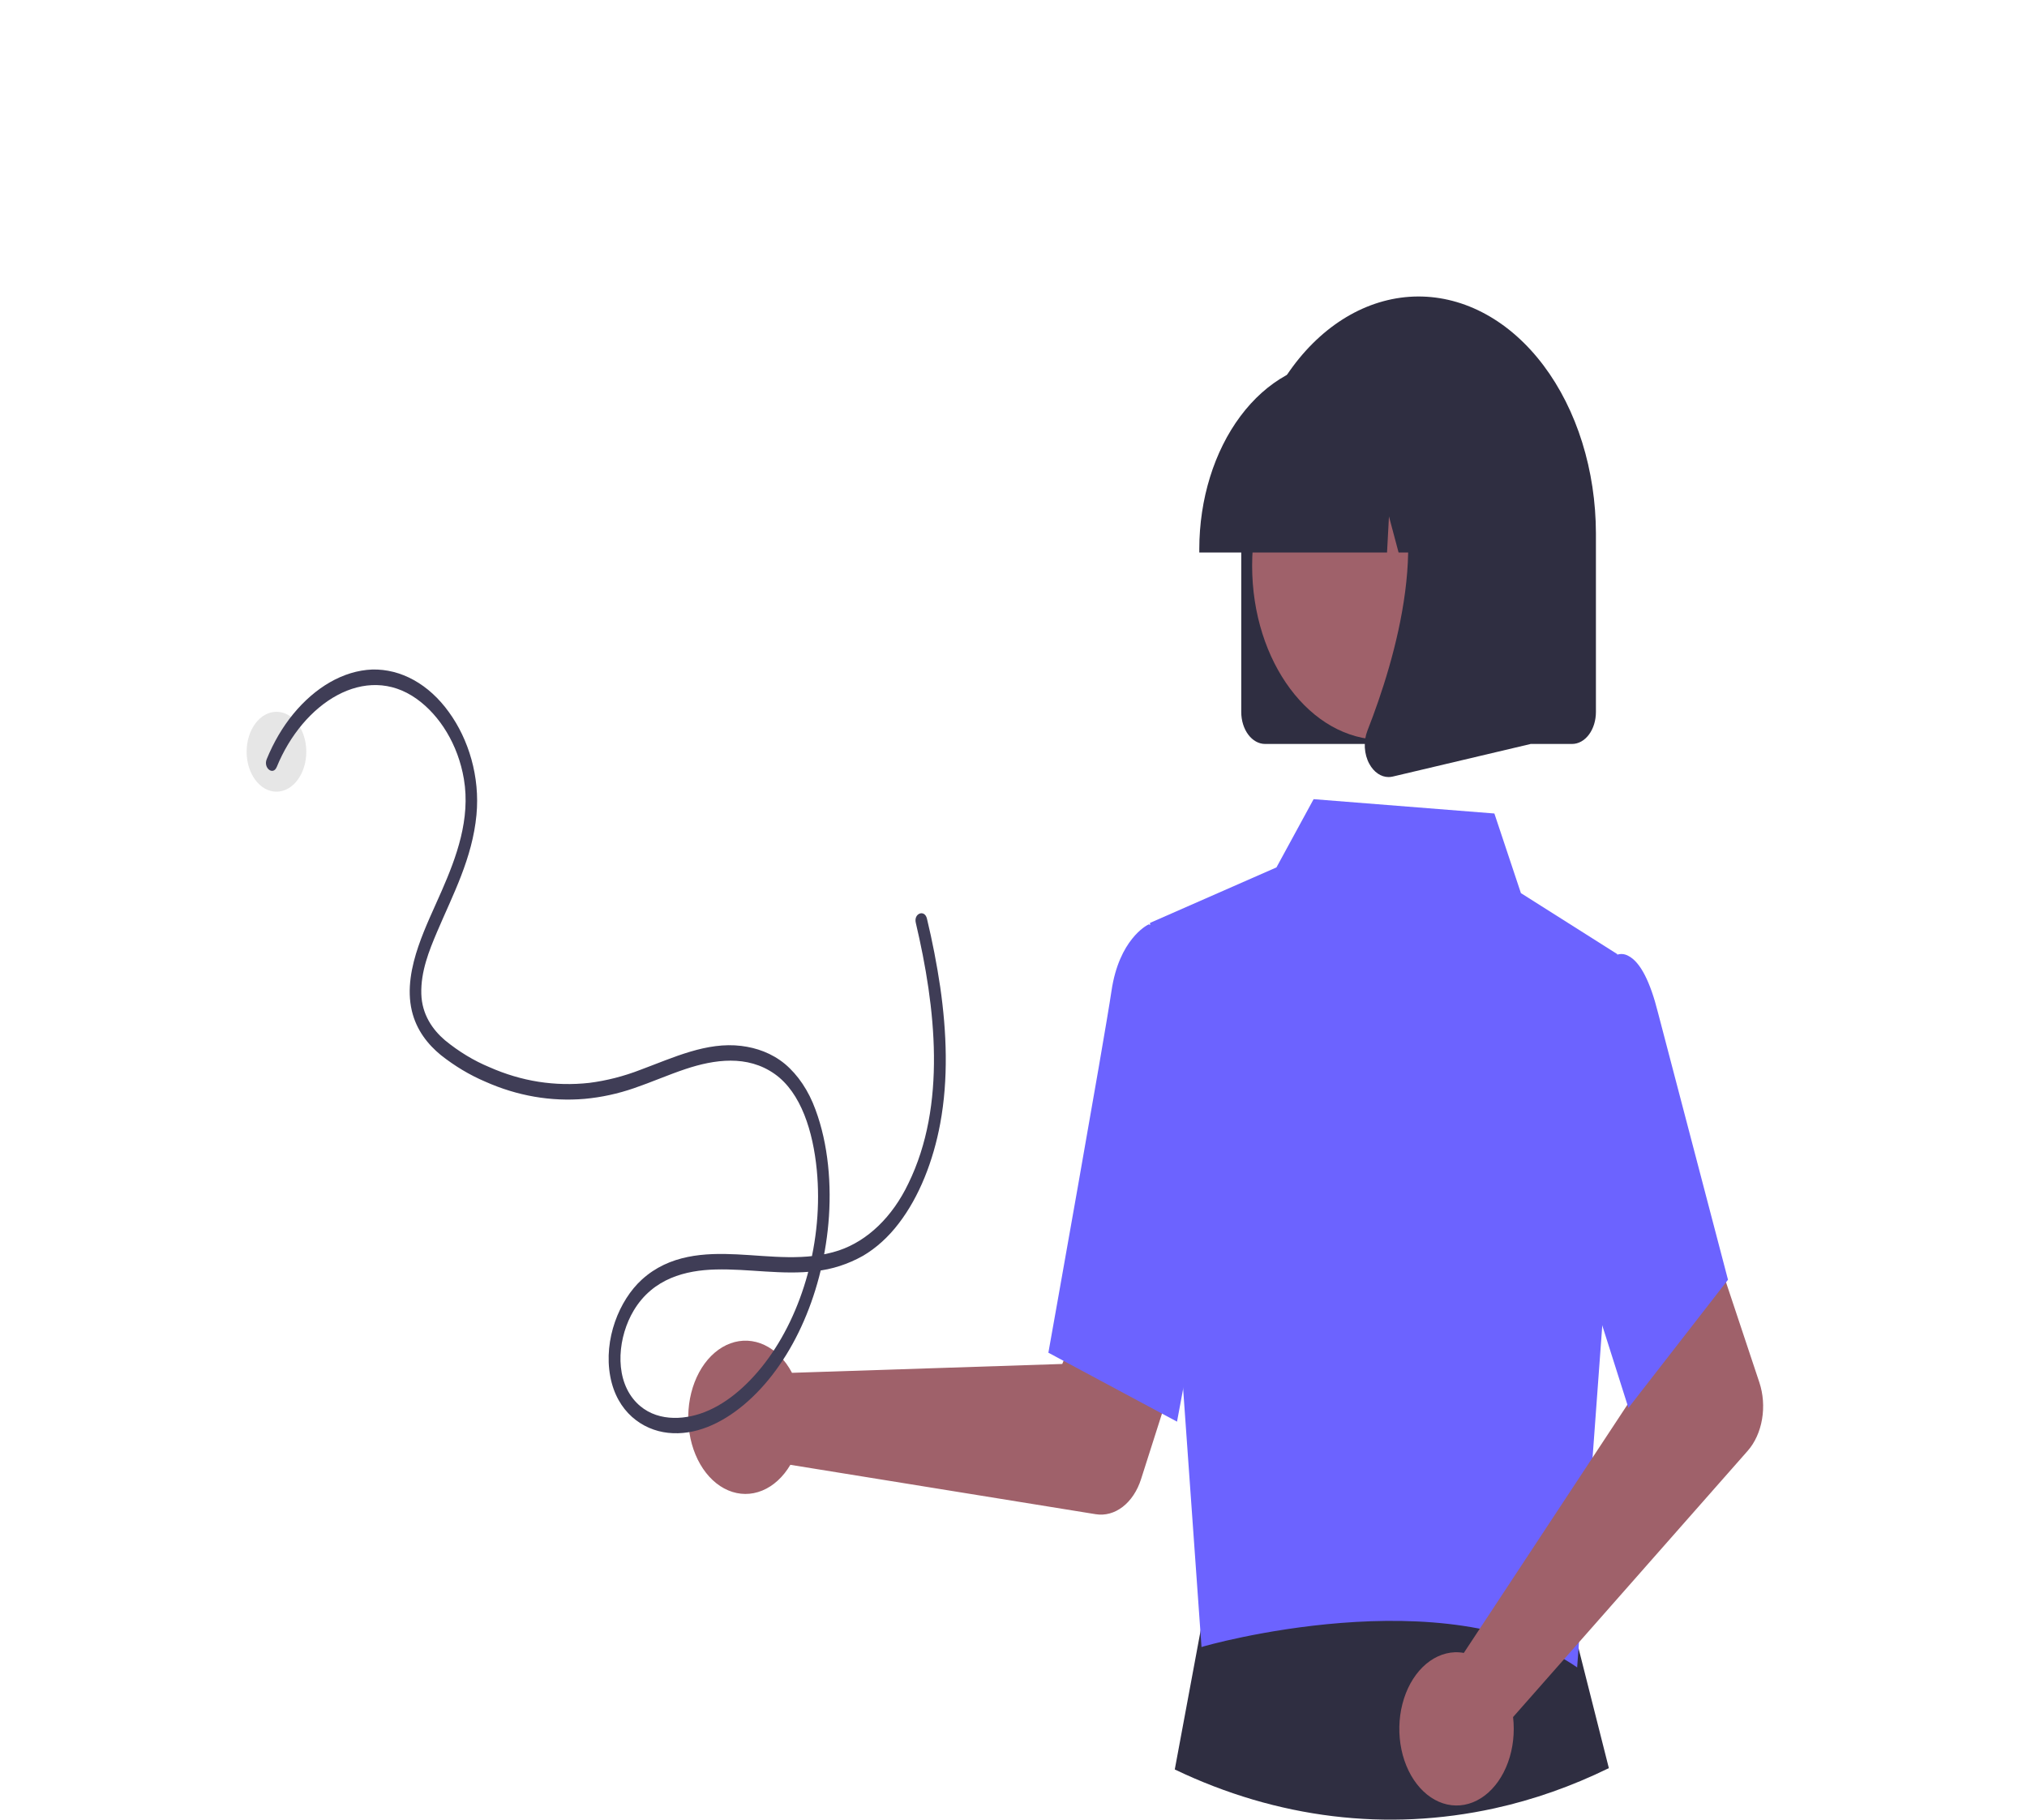 <svg width="323" height="290" viewBox="0 0 323 290" fill="none" xmlns="http://www.w3.org/2000/svg">
<path d="M256.369 281.786C250.455 284.685 244.35 286.831 238.136 288.197C221.04 291.953 203.511 289.82 187.199 282L191.883 256.823L192.166 255.312L201.725 255.362L249.748 255.592L250.363 258.025L256.369 281.786Z" fill="#2F2E41"/>
<path d="M44.054 126.173C46.679 126.173 48.808 123.322 48.808 119.805C48.808 116.288 46.679 113.437 44.054 113.437C41.428 113.437 39.3 116.288 39.3 119.805C39.3 123.322 41.428 126.173 44.054 126.173Z" fill="#E6E6E6"/>
<path d="M125.285 217.305C125.62 217.766 125.928 218.262 126.205 218.787L169.27 217.376L174.294 205.078L189.139 212.809L181.824 235.737C181.233 237.589 180.21 239.134 178.907 240.141C177.605 241.148 176.094 241.561 174.601 241.32L125.945 233.447C124.797 235.393 123.234 236.825 121.464 237.552C119.694 238.28 117.8 238.268 116.035 237.519C114.27 236.77 112.717 235.318 111.583 233.358C110.449 231.398 109.787 229.021 109.685 226.544C109.584 224.068 110.048 221.609 111.015 219.494C111.983 217.379 113.408 215.709 115.101 214.706C116.795 213.703 118.676 213.414 120.495 213.877C122.314 214.341 123.984 215.536 125.284 217.302L125.285 217.305Z" fill="#9F616A"/>
<path d="M183.249 147.085L203.402 138.238L209.322 127.364L238.127 129.647L242.356 142.336L257.716 152.058L255.355 210.78L251.317 265.736C230.552 251.333 191.799 262.314 191.459 262.493L183.249 147.085Z" fill="#6C63FF"/>
<path d="M187.557 226.569L167.058 215.582L167.145 215.093C167.233 214.599 175.958 165.762 177.116 157.913C178.323 149.737 182.732 147.476 182.919 147.384L183.056 147.317L191.169 150.625L194.732 188.125L187.557 226.569Z" fill="#6C63FF"/>
<path d="M231.819 263.321C232.3 263.305 232.781 263.341 233.257 263.427L261.764 220.166L258.448 206.873L272.774 197.547L280.352 220.32C280.965 222.16 281.115 224.216 280.78 226.18C280.446 228.144 279.645 229.91 278.498 231.212L241.106 273.649C241.391 276.1 241.113 278.609 240.307 280.842C239.502 283.075 238.208 284.927 236.597 286.151C234.987 287.375 233.137 287.914 231.292 287.695C229.448 287.476 227.697 286.51 226.272 284.926C224.848 283.341 223.817 281.214 223.317 278.825C222.818 276.437 222.873 273.902 223.475 271.557C224.077 269.211 225.198 267.167 226.688 265.696C228.179 264.225 229.969 263.396 231.819 263.321V263.321Z" fill="#9F616A"/>
<path d="M259.489 224.377L247.597 186.908L252.235 160.808L257.233 152.351C257.599 152.141 257.993 152.035 258.391 152.04C258.789 152.045 259.182 152.161 259.545 152.379C261.39 153.373 262.957 156.418 264.21 161.431L275.355 203.953L259.489 224.377Z" fill="#6C63FF"/>
<path d="M197.791 113.479V85.231C197.779 80.26 198.498 75.334 199.907 70.736C201.315 66.137 203.387 61.955 206.002 58.428C208.617 54.901 211.726 52.099 215.149 50.182C218.573 48.264 222.245 47.269 225.956 47.252C229.667 47.236 233.344 48.199 236.778 50.086C240.211 51.973 243.333 54.747 245.966 58.251C248.598 61.754 250.69 65.918 252.122 70.504C253.553 75.09 254.296 80.009 254.308 84.98C254.309 85.064 254.309 85.147 254.308 85.231V113.479C254.307 114.827 253.907 116.12 253.195 117.073C252.484 118.026 251.519 118.563 250.512 118.564H201.587C200.581 118.563 199.616 118.026 198.904 117.073C198.193 116.12 197.793 114.827 197.791 113.479V113.479Z" fill="#2F2E41"/>
<path d="M220.243 117.906C231.685 117.906 240.961 105.481 240.961 90.153C240.961 74.826 231.685 62.401 220.243 62.401C208.801 62.401 199.525 74.826 199.525 90.153C199.525 105.481 208.801 117.906 220.243 117.906Z" fill="#9F616A"/>
<path d="M191.106 87.491C191.113 79.552 193.47 71.941 197.661 66.327C201.852 60.714 207.533 57.556 213.46 57.547H217.678C223.605 57.556 229.286 60.714 233.477 66.327C237.668 71.941 240.025 79.552 240.032 87.491V88.055H231.118L228.078 76.651L227.47 88.055H222.864L221.33 82.302L221.022 88.055H191.106V87.491Z" fill="#2F2E41"/>
<path d="M218.204 121.741C217.786 120.982 217.536 120.08 217.483 119.139C217.431 118.198 217.578 117.256 217.907 116.422C222.376 105.035 228.634 83.993 220.328 71.016L219.732 70.085H243.847V118.582L221.941 123.759C221.719 123.812 221.494 123.838 221.269 123.839C220.671 123.839 220.082 123.649 219.549 123.284C219.017 122.92 218.556 122.391 218.206 121.742L218.204 121.741Z" fill="#2F2E41"/>
<path d="M44.094 122.246C48.259 112.022 58.236 105.548 66.398 111.384C70.072 114.01 72.992 118.656 73.919 124.147C74.995 130.526 72.728 136.608 70.388 141.967C69.118 144.876 67.726 147.726 66.675 150.794C65.587 153.971 64.809 157.644 65.628 161.1C66.366 164.214 68.215 166.479 70.241 168.143C72.477 169.911 74.855 171.334 77.329 172.384C82.423 174.653 87.796 175.585 93.154 175.127C95.817 174.884 98.457 174.313 101.041 173.419C103.79 172.48 106.487 171.29 109.241 170.372C113.838 168.842 119.079 168.082 123.438 171.154C127.673 174.14 129.568 180.385 130.154 186.46C131.237 197.678 127.916 209.319 121.921 217.174C119.045 220.943 115.425 224.057 111.483 225.331C108.043 226.443 103.627 226.372 100.889 222.927C97.835 219.083 98.553 212.918 100.979 208.863C104.076 203.688 109.322 202.445 114.004 202.319C119.329 202.175 124.649 203.238 129.972 202.577C132.57 202.306 135.119 201.483 137.523 200.137C139.637 198.892 141.565 197.144 143.214 194.979C146.5 190.703 148.716 185.006 149.818 179.083C151.145 171.96 150.856 164.474 149.826 157.319C149.277 153.63 148.57 149.986 147.708 146.406C147.353 144.895 145.572 145.541 145.93 147.063C149.102 160.536 150.871 176.115 144.742 188.625C142.206 193.93 138.255 197.739 133.694 199.277C128.39 201.043 122.824 200.17 117.432 199.908C112.304 199.658 106.674 199.927 102.279 203.928C98.673 207.209 96.151 213.45 97.241 219.341C98.292 225.023 102.368 227.905 106.445 228.349C110.723 228.816 114.932 226.893 118.525 223.886C125.998 217.63 130.966 206.629 132.006 194.965C132.548 188.888 131.997 182.341 129.939 176.825C128.855 173.839 127.168 171.32 125.068 169.553C122.975 167.835 120.558 166.988 118.129 166.689C112.613 166.009 107.312 168.546 102.079 170.486C99.406 171.525 96.666 172.226 93.895 172.579C91.205 172.878 88.5 172.819 85.82 172.403C83.159 171.983 80.538 171.203 77.995 170.077C75.503 169.045 73.117 167.6 70.892 165.776C68.93 164.094 67.233 161.687 67.136 158.406C67.031 154.848 68.37 151.52 69.644 148.52C72.16 142.595 75.269 136.8 75.925 129.864C76.5 123.796 74.677 117.816 71.53 113.488C69.952 111.291 68.053 109.555 65.952 108.387C63.85 107.219 61.591 106.645 59.316 106.701C54.646 106.88 50.175 109.6 46.74 113.778C45.036 115.851 43.603 118.29 42.498 120.995C41.929 122.392 43.521 123.64 44.091 122.242L44.094 122.246Z" fill="#3F3D56"/>
</svg>
